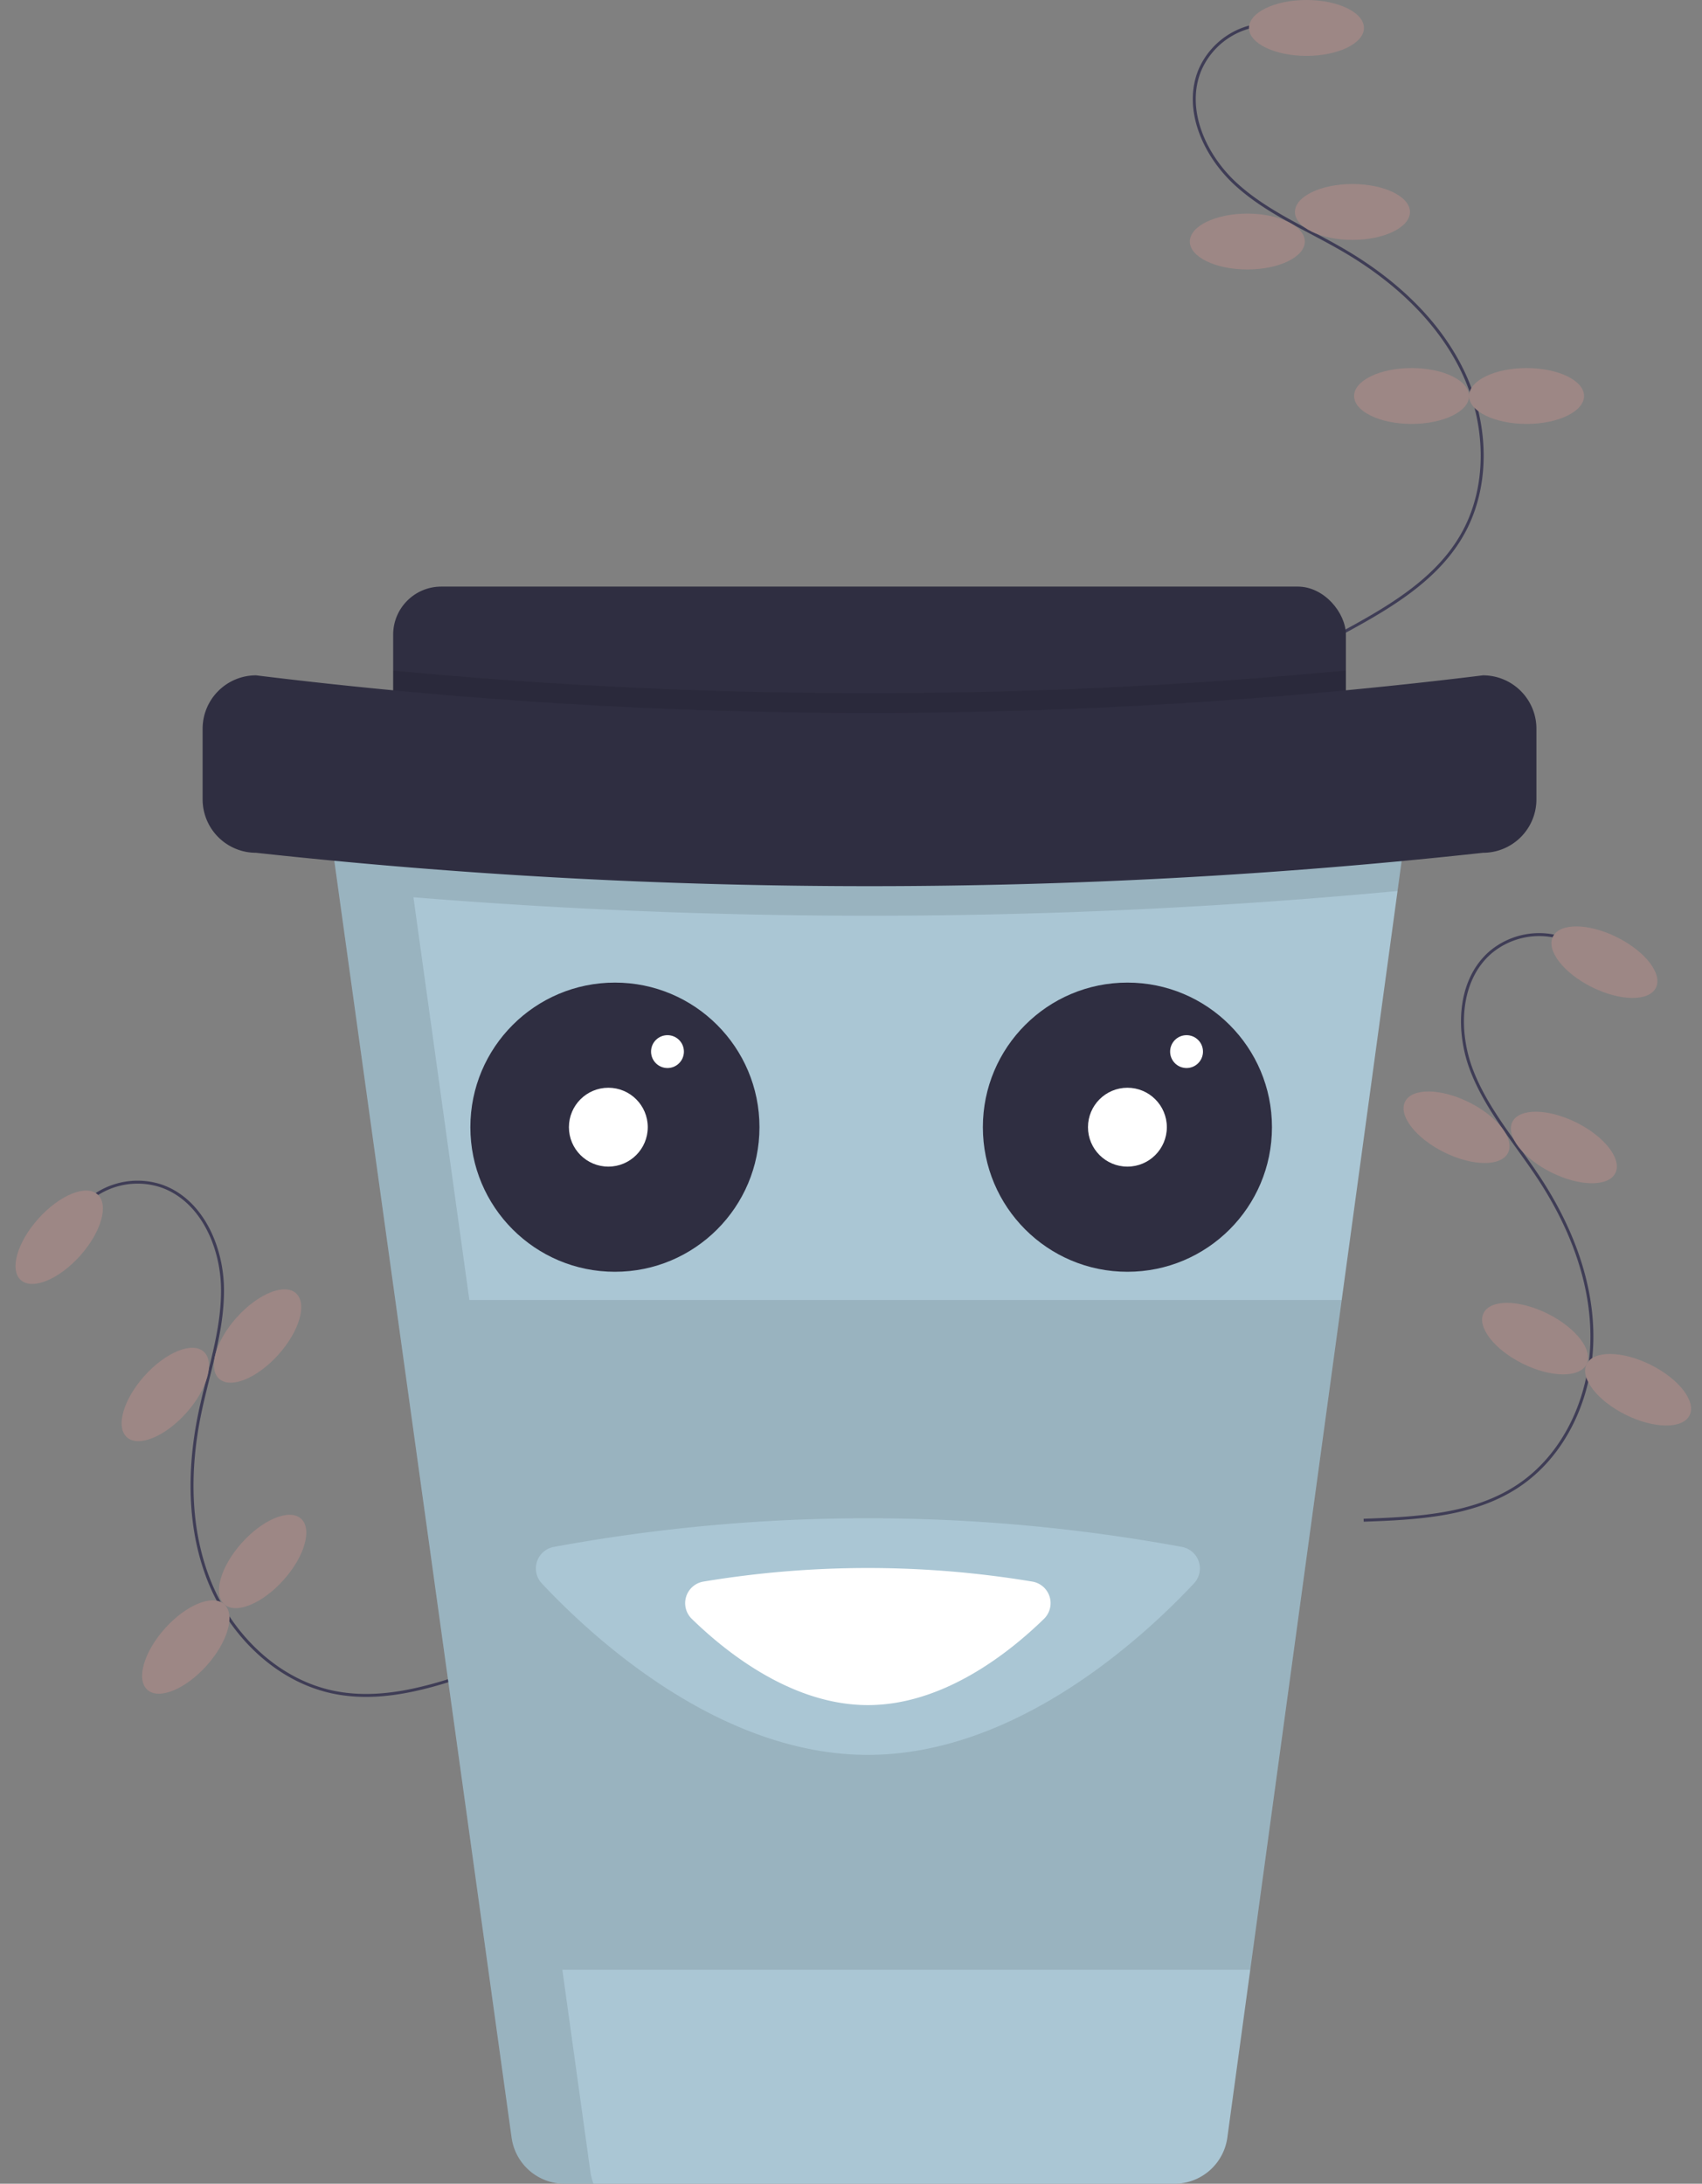 <?xml version="1.0" encoding="UTF-8"?> <svg xmlns="http://www.w3.org/2000/svg" width="575.753" height="738.481" viewBox="0 0 575.753 738.481"><rect x="0" y="0" width="575.753" height="738.481" fill="#808080" stroke="none"/><defs><style>.a{fill:none;stroke:#3f3d56;stroke-miterlimit:10;}.b{fill:#9d8785;}.c{fill:#aac6d4;}.d{fill:#2f2e41;}.e{opacity:0.1;}.f{fill:#fff;}</style></defs><g transform="translate(-302.645)"><path class="a" d="M762.278,39.083a25.541,25.541,0,0,0-22.016,15.393c-5.5,13.307,1.583,28.938,12.224,38.641s24.309,15.25,36.728,22.54c16.681,9.792,31.67,23.386,40.016,40.835s9.234,39.063-.577,55.733C819.547,227.7,802.989,236.958,787.2,245.5" transform="translate(-31.708 -30.795)"></path><ellipse class="b" cx="19.448" cy="9.446" rx="19.448" ry="9.446" transform="translate(725.146)"></ellipse><ellipse class="b" cx="19.448" cy="9.446" rx="19.448" ry="9.446" transform="translate(740.704 62.235)"></ellipse><ellipse class="b" cx="19.448" cy="9.446" rx="19.448" ry="9.446" transform="translate(705.142 72.237)"></ellipse><ellipse class="b" cx="19.448" cy="9.446" rx="19.448" ry="9.446" transform="translate(760.708 124.469)"></ellipse><ellipse class="b" cx="19.448" cy="9.446" rx="19.448" ry="9.446" transform="translate(799.605 124.469)"></ellipse><path class="a" d="M859.314,318.079a25.541,25.541,0,0,0-26.563,4.006c-10.845,9.474-11.442,26.627-6.222,40.048s15,24.464,22.885,36.514c10.591,16.185,17.978,35.023,17.7,54.364s-9.088,39.1-25.284,49.671c-15.033,9.814-33.981,10.751-51.923,11.385" transform="translate(-25.968 0.037)"></path><ellipse class="b" cx="9.446" cy="19.448" rx="9.446" ry="19.448" transform="translate(823.769 325.206) rotate(-63.616)"></ellipse><ellipse class="b" cx="9.446" cy="19.448" rx="9.446" ry="19.448" transform="translate(810.05 387.871) rotate(-63.616)"></ellipse><ellipse class="b" cx="9.446" cy="19.448" rx="9.446" ry="19.448" transform="translate(773.747 381.028) rotate(-63.616)"></ellipse><ellipse class="b" cx="9.446" cy="19.448" rx="9.446" ry="19.448" transform="translate(800.314 452.513) rotate(-63.616)"></ellipse><ellipse class="b" cx="9.446" cy="19.448" rx="9.446" ry="19.448" transform="translate(835.158 469.797) rotate(-63.616)"></ellipse><path class="a" d="M400.5,398.779a25.541,25.541,0,0,1,26.164-6.088c13.577,4.8,20.467,20.518,20.573,34.919s-4.9,28.274-7.781,42.385c-3.865,18.952-3.771,39.187,3.63,57.057s22.885,32.977,41.842,36.821c17.6,3.568,35.549-2.559,52.457-8.6" transform="translate(-69.322 8.424)"></path><ellipse class="b" cx="19.448" cy="9.446" rx="19.448" ry="9.446" transform="translate(302.645 426.564) rotate(-48.059)"></ellipse><ellipse class="b" cx="19.448" cy="9.446" rx="19.448" ry="9.446" transform="translate(338.54 479.731) rotate(-48.059)"></ellipse><ellipse class="b" cx="19.448" cy="9.446" rx="19.448" ry="9.446" transform="translate(369.749 459.963) rotate(-48.059)"></ellipse><ellipse class="b" cx="19.448" cy="9.446" rx="19.448" ry="9.446" transform="translate(371.463 536.207) rotate(-48.059)"></ellipse><ellipse class="b" cx="19.448" cy="9.446" rx="19.448" ry="9.446" transform="translate(345.467 565.14) rotate(-48.059)"></ellipse><path class="c" d="M839.5,284.641l-3.056,22.416L817.556,445.373l-30.94,226.512L778.87,728.6a18.065,18.065,0,0,1-17.9,15.625H554.648a18.07,18.07,0,0,1-17.9-15.581l-7.879-56.756L497.4,445.373,478.177,306.957l-3.09-22.271a18.065,18.065,0,0,1,17.892-20.56H821.6a18.077,18.077,0,0,1,17.9,20.515Z" transform="translate(-61.037 -5.741)"></path><rect class="d" width="322.287" height="60.012" rx="16.26" transform="translate(435.644 198.373)"></rect><path class="e" d="M816.786,235.646v13.581a18.07,18.07,0,0,1-18.07,18.07H512.57a18.07,18.07,0,0,1-18.07-18.07V235.679a1697,1697,0,0,0,322.287-.033Z" transform="translate(-58.857 -8.911)"></path><circle class="d" cx="48.899" cy="48.899" r="48.899" transform="translate(461.76 332.289)"></circle><circle class="d" cx="48.899" cy="48.899" r="48.899" transform="translate(635.128 332.289)"></circle><circle class="f" cx="13.336" cy="13.336" r="13.336" transform="translate(495.1 367.851)"></circle><circle class="f" cx="5.557" cy="5.557" r="5.557" transform="translate(522.883 350.07)"></circle><circle class="f" cx="13.336" cy="13.336" r="13.336" transform="translate(670.69 367.851)"></circle><circle class="f" cx="5.557" cy="5.557" r="5.557" transform="translate(698.474 350.07)"></circle><path class="e" d="M838.476,275.8h0c-.005-.014-.012-.027-.017-.04a18.067,18.067,0,0,0-1.824-3.541l0,0c-.218-.327-.448-.644-.687-.956-.08-.1-.161-.207-.243-.309a18.194,18.194,0,0,0-2.3-2.4c-.187-.163-.376-.324-.57-.479-.218-.174-.437-.345-.663-.509-.283-.205-.574-.4-.869-.588-.233-.149-.466-.295-.706-.433q-.556-.321-1.135-.6c-.185-.089-.372-.172-.559-.256q-.554-.246-1.128-.454c-.154-.056-.305-.118-.461-.17q-.794-.265-1.621-.457c-.135-.031-.273-.053-.409-.082q-.676-.14-1.371-.229c-.168-.021-.334-.043-.5-.06-.593-.059-1.193-.1-1.8-.1H492.979a18.119,18.119,0,0,0-17.894,20.555l.522,3.758,2.569,18.518h0L497.4,445.373h0l25.236,181.692,14.107,101.573a18.069,18.069,0,0,0,17.9,15.583h9.791a18.052,18.052,0,0,1-1.017-3.914l-9.5-68.422h232.7l30.94-226.512h-295.1l-18.917-136.2a1909.7,1909.7,0,0,0,332.91-2.115l3.056-22.415A17.933,17.933,0,0,0,838.476,275.8Z" transform="translate(-61.037 -5.741)"></path><path class="d" d="M869.632,297.138a1912.6,1912.6,0,0,1-415.063,0A18.069,18.069,0,0,1,436.5,279.069V255.2a18.069,18.069,0,0,1,18.069-18.069,1700.616,1700.616,0,0,0,415.063,0A18.069,18.069,0,0,1,887.7,255.2v23.874A18.069,18.069,0,0,1,869.632,297.138Z" transform="translate(-65.314 -8.747)"></path><path class="c" d="M756.482,503.318a7.4,7.4,0,0,1,4.06,12.358c-17.627,18.789-60.366,57.966-110.291,57.966s-92.664-39.177-110.291-57.966a7.4,7.4,0,0,1,4.06-12.358,587.036,587.036,0,0,1,212.462,0Z" transform="translate(-54.02 19.81)"></path><path class="f" d="M700.756,513.349a7.4,7.4,0,0,1,4.024,12.593c-11.937,11.639-34.154,29.188-59.589,29.188s-47.652-17.55-59.589-29.188a7.4,7.4,0,0,1,4.024-12.593,339.129,339.129,0,0,1,111.129,0Z" transform="translate(-48.961 21.496)"></path></g></svg> 